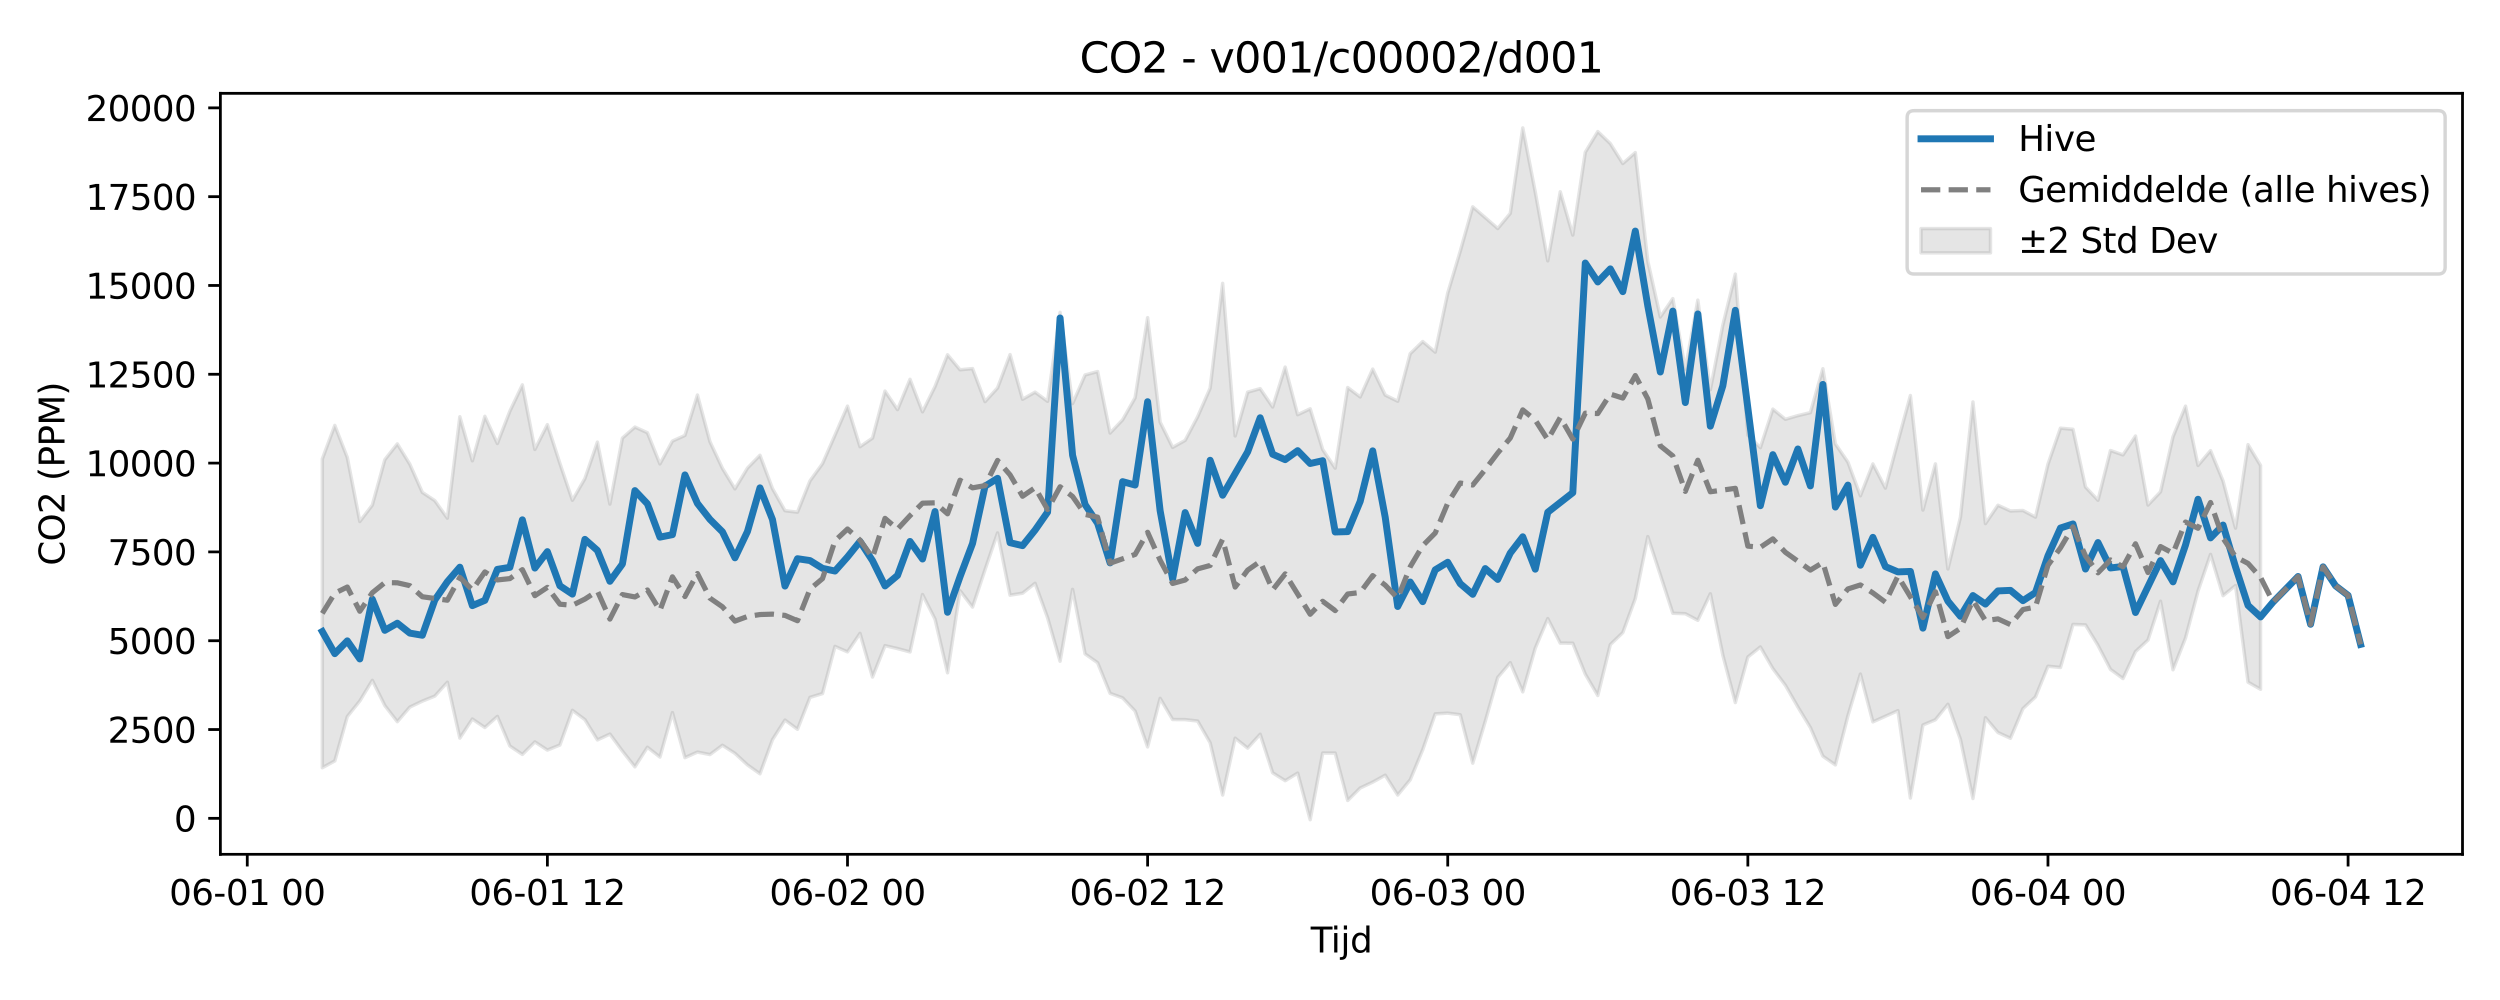 <?xml version="1.0" encoding="utf-8" standalone="no"?>
<!DOCTYPE svg PUBLIC "-//W3C//DTD SVG 1.1//EN"
  "http://www.w3.org/Graphics/SVG/1.1/DTD/svg11.dtd">
<svg xmlns:xlink="http://www.w3.org/1999/xlink" width="720pt" height="288pt" viewBox="0 0 720 288" xmlns="http://www.w3.org/2000/svg" version="1.1">
 <defs>
  <style type="text/css">*{stroke-linejoin: round; stroke-linecap: butt}</style>
 </defs>
 <g id="figure_1">
  <g id="patch_1">
   <path d="M 0 288 
L 720 288 
L 720 0 
L 0 0 
z
" style="fill: #ffffff"/>
  </g>
  <g id="axes_1">
   <g id="patch_2">
    <path d="M 63.47 246.04 
L 709.2 246.04 
L 709.2 26.88 
L 63.47 26.88 
z
" style="fill: #ffffff"/>
   </g>
   <g id="FillBetweenPolyCollection_1">
    <defs>
     <path id="m95467c2398" d="M 92.821 -155.799 
L 92.821 -66.893 
L 96.423 -68.855 
L 100.024 -81.628 
L 103.626 -86.12 
L 107.227 -92.057 
L 110.828 -84.802 
L 114.43 -80.15 
L 118.031 -84.357 
L 121.633 -86.071 
L 125.234 -87.523 
L 128.835 -91.508 
L 132.437 -75.429 
L 136.038 -80.928 
L 139.639 -78.471 
L 143.241 -81.678 
L 146.842 -73.142 
L 150.444 -70.719 
L 154.045 -74.332 
L 157.646 -71.975 
L 161.248 -73.435 
L 164.849 -83.427 
L 168.451 -80.747 
L 172.052 -74.902 
L 175.653 -76.586 
L 179.255 -71.693 
L 182.856 -67.148 
L 186.458 -72.791 
L 190.059 -69.965 
L 193.66 -82.774 
L 197.262 -69.795 
L 200.863 -71.397 
L 204.465 -70.68 
L 208.066 -73.363 
L 211.667 -71.029 
L 215.269 -67.706 
L 218.87 -65.147 
L 222.472 -74.966 
L 226.073 -80.617 
L 229.674 -77.968 
L 233.276 -87.15 
L 236.877 -88.252 
L 240.479 -101.834 
L 244.08 -100.257 
L 247.681 -105.578 
L 251.283 -93.008 
L 254.884 -102.047 
L 258.486 -101.211 
L 262.087 -100.236 
L 265.688 -116.774 
L 269.29 -109.688 
L 272.891 -94.23 
L 276.492 -117.886 
L 280.094 -113.158 
L 283.695 -123.954 
L 287.297 -134.523 
L 290.898 -116.588 
L 294.499 -117.158 
L 298.101 -120.013 
L 301.702 -110.102 
L 305.304 -97.567 
L 308.905 -118.265 
L 312.506 -99.675 
L 316.108 -97.133 
L 319.709 -88.314 
L 323.311 -87.012 
L 326.912 -83.213 
L 330.513 -72.883 
L 334.115 -86.874 
L 337.716 -80.772 
L 341.318 -80.747 
L 344.919 -80.342 
L 348.52 -74.076 
L 352.122 -59.028 
L 355.723 -75.405 
L 359.325 -72.541 
L 362.926 -76.539 
L 366.527 -65.428 
L 370.129 -63.16 
L 373.73 -65.345 
L 377.332 -51.922 
L 380.933 -71.128 
L 384.534 -71.117 
L 388.136 -57.455 
L 391.737 -61.055 
L 395.338 -62.745 
L 398.94 -64.737 
L 402.541 -59.037 
L 406.143 -63.426 
L 409.744 -72.067 
L 413.345 -82.403 
L 416.947 -82.618 
L 420.548 -82.153 
L 424.15 -68.209 
L 427.751 -80.244 
L 431.352 -92.896 
L 434.954 -97.152 
L 438.555 -88.748 
L 442.157 -101.334 
L 445.758 -109.847 
L 449.359 -102.78 
L 452.961 -102.758 
L 456.562 -93.853 
L 460.164 -87.694 
L 463.765 -102.353 
L 467.366 -105.808 
L 470.968 -115.62 
L 474.569 -133.458 
L 478.171 -122.473 
L 481.772 -111.38 
L 485.373 -111.251 
L 488.975 -109.346 
L 492.576 -116.989 
L 496.178 -99.314 
L 499.779 -85.659 
L 503.38 -98.775 
L 506.982 -101.677 
L 510.583 -95.427 
L 514.184 -90.651 
L 517.786 -84.391 
L 521.387 -78.47 
L 524.989 -70.212 
L 528.59 -67.707 
L 532.191 -81.826 
L 535.793 -93.867 
L 539.394 -80.093 
L 542.996 -81.715 
L 546.597 -83.335 
L 550.198 -58.168 
L 553.8 -79.198 
L 557.401 -80.708 
L 561.003 -85.168 
L 564.604 -75.058 
L 568.205 -58.022 
L 571.807 -81.299 
L 575.408 -77.036 
L 579.01 -75.376 
L 582.611 -83.924 
L 586.212 -87.275 
L 589.814 -96.122 
L 593.415 -95.77 
L 597.017 -108.165 
L 600.618 -108.031 
L 604.219 -102.14 
L 607.821 -95.224 
L 611.422 -92.574 
L 615.024 -100.34 
L 618.625 -103.677 
L 622.226 -114.842 
L 625.828 -95.103 
L 629.429 -104.263 
L 633.031 -117.78 
L 636.632 -128.333 
L 640.233 -116.449 
L 643.835 -119.374 
L 647.436 -91.532 
L 651.037 -89.485 
L 651.037 -153.953 
L 651.037 -153.953 
L 647.436 -159.94 
L 643.835 -135.902 
L 640.233 -149.49 
L 636.632 -158.218 
L 633.031 -153.951 
L 629.429 -171.03 
L 625.828 -162.222 
L 622.226 -146.349 
L 618.625 -142.56 
L 615.024 -162.431 
L 611.422 -156.989 
L 607.821 -158.252 
L 604.219 -143.925 
L 600.618 -147.751 
L 597.017 -164.363 
L 593.415 -164.685 
L 589.814 -154.299 
L 586.212 -139.07 
L 582.611 -140.981 
L 579.01 -140.847 
L 575.408 -142.489 
L 571.807 -137.21 
L 568.205 -172.231 
L 564.604 -139.038 
L 561.003 -124.137 
L 557.401 -154.407 
L 553.8 -141.091 
L 550.198 -174.089 
L 546.597 -160.823 
L 542.996 -147.425 
L 539.394 -154.394 
L 535.793 -145.205 
L 532.191 -154.927 
L 528.59 -160.161 
L 524.989 -181.798 
L 521.387 -169.161 
L 517.786 -168.302 
L 514.184 -167.244 
L 510.583 -170.182 
L 506.982 -159.071 
L 503.38 -162.669 
L 499.779 -209.066 
L 496.178 -194.357 
L 492.576 -175.751 
L 488.975 -201.558 
L 485.373 -181.722 
L 481.772 -201.997 
L 478.171 -196.712 
L 474.569 -212.756 
L 470.968 -244.054 
L 467.366 -240.908 
L 463.765 -246.646 
L 460.164 -250.106 
L 456.562 -244.151 
L 452.961 -220.302 
L 449.359 -232.76 
L 445.758 -212.872 
L 442.157 -232.686 
L 438.555 -251.158 
L 434.954 -226.536 
L 431.352 -222.183 
L 427.751 -225.323 
L 424.15 -228.429 
L 420.548 -215.618 
L 416.947 -203.591 
L 413.345 -186.586 
L 409.744 -189.642 
L 406.143 -186.147 
L 402.541 -172.445 
L 398.94 -174.217 
L 395.338 -181.702 
L 391.737 -173.677 
L 388.136 -176.391 
L 384.534 -153.179 
L 380.933 -158.526 
L 377.332 -170.269 
L 373.73 -168.569 
L 370.129 -182.279 
L 366.527 -170.776 
L 362.926 -176.071 
L 359.325 -175.058 
L 355.723 -162.447 
L 352.122 -206.391 
L 348.52 -176.218 
L 344.919 -167.98 
L 341.318 -161.168 
L 337.716 -159.151 
L 334.115 -166.44 
L 330.513 -196.514 
L 326.912 -173.44 
L 323.311 -167.089 
L 319.709 -163.283 
L 316.108 -180.995 
L 312.506 -180.016 
L 308.905 -171.759 
L 305.304 -198.045 
L 301.702 -172.416 
L 298.101 -175.065 
L 294.499 -173.004 
L 290.898 -185.886 
L 287.297 -176.278 
L 283.695 -172.33 
L 280.094 -181.848 
L 276.492 -181.511 
L 272.891 -185.818 
L 269.29 -176.689 
L 265.688 -169.393 
L 262.087 -178.76 
L 258.486 -170.03 
L 254.884 -175.371 
L 251.283 -161.833 
L 247.681 -159.341 
L 244.08 -171.034 
L 240.479 -162.691 
L 236.877 -154.461 
L 233.276 -149.505 
L 229.674 -140.492 
L 226.073 -140.922 
L 222.472 -147.29 
L 218.87 -156.882 
L 215.269 -153.195 
L 211.667 -147.209 
L 208.066 -153.119 
L 204.465 -160.793 
L 200.863 -174.234 
L 197.262 -162.597 
L 193.66 -160.969 
L 190.059 -154.393 
L 186.458 -163.375 
L 182.856 -165.004 
L 179.255 -161.834 
L 175.653 -142.823 
L 172.052 -160.672 
L 168.451 -150.177 
L 164.849 -143.923 
L 161.248 -154.548 
L 157.646 -165.699 
L 154.045 -158.565 
L 150.444 -177.156 
L 146.842 -169.575 
L 143.241 -160.276 
L 139.639 -168.1 
L 136.038 -155.288 
L 132.437 -167.976 
L 128.835 -138.769 
L 125.234 -143.811 
L 121.633 -146.198 
L 118.031 -154.31 
L 114.43 -160.162 
L 110.828 -155.606 
L 107.227 -142.534 
L 103.626 -137.807 
L 100.024 -156.24 
L 96.423 -165.483 
L 92.821 -155.799 
z
" style="stroke: #808080; stroke-opacity: 0.2"/>
    </defs>
    <g clip-path="url(#p75eecc51a1)">
     <use xlink:href="#m95467c2398" x="0" y="288" style="fill: #808080; fill-opacity: 0.2; stroke: #808080; stroke-opacity: 0.2"/>
    </g>
   </g>
   <g id="matplotlib.axis_1">
    <g id="xtick_1">
     <g id="line2d_1">
      <defs>
       <path id="m78b0e7da78" d="M 0 0 
L 0 3.5 
" style="stroke: #000000; stroke-width: 0.8"/>
      </defs>
      <g>
       <use xlink:href="#m78b0e7da78" x="71.213" y="246.04" style="stroke: #000000; stroke-width: 0.8"/>
      </g>
     </g>
     <g id="text_1">
      <!-- 06-01 00 -->
      <g transform="translate(48.733 260.638) scale(0.1 -0.1)">
       <defs>
        <path id="DejaVuSans-30" d="M 2034 4250 
Q 1547 4250 1301 3770 
Q 1056 3291 1056 2328 
Q 1056 1369 1301 889 
Q 1547 409 2034 409 
Q 2525 409 2770 889 
Q 3016 1369 3016 2328 
Q 3016 3291 2770 3770 
Q 2525 4250 2034 4250 
z
M 2034 4750 
Q 2819 4750 3233 4129 
Q 3647 3509 3647 2328 
Q 3647 1150 3233 529 
Q 2819 -91 2034 -91 
Q 1250 -91 836 529 
Q 422 1150 422 2328 
Q 422 3509 836 4129 
Q 1250 4750 2034 4750 
z
" transform="scale(0.016)"/>
        <path id="DejaVuSans-36" d="M 2113 2584 
Q 1688 2584 1439 2293 
Q 1191 2003 1191 1497 
Q 1191 994 1439 701 
Q 1688 409 2113 409 
Q 2538 409 2786 701 
Q 3034 994 3034 1497 
Q 3034 2003 2786 2293 
Q 2538 2584 2113 2584 
z
M 3366 4563 
L 3366 3988 
Q 3128 4100 2886 4159 
Q 2644 4219 2406 4219 
Q 1781 4219 1451 3797 
Q 1122 3375 1075 2522 
Q 1259 2794 1537 2939 
Q 1816 3084 2150 3084 
Q 2853 3084 3261 2657 
Q 3669 2231 3669 1497 
Q 3669 778 3244 343 
Q 2819 -91 2113 -91 
Q 1303 -91 875 529 
Q 447 1150 447 2328 
Q 447 3434 972 4092 
Q 1497 4750 2381 4750 
Q 2619 4750 2861 4703 
Q 3103 4656 3366 4563 
z
" transform="scale(0.016)"/>
        <path id="DejaVuSans-2d" d="M 313 2009 
L 1997 2009 
L 1997 1497 
L 313 1497 
L 313 2009 
z
" transform="scale(0.016)"/>
        <path id="DejaVuSans-31" d="M 794 531 
L 1825 531 
L 1825 4091 
L 703 3866 
L 703 4441 
L 1819 4666 
L 2450 4666 
L 2450 531 
L 3481 531 
L 3481 0 
L 794 0 
L 794 531 
z
" transform="scale(0.016)"/>
        <path id="DejaVuSans-20" transform="scale(0.016)"/>
       </defs>
       <use xlink:href="#DejaVuSans-30"/>
       <use xlink:href="#DejaVuSans-36" transform="translate(63.623 0)"/>
       <use xlink:href="#DejaVuSans-2d" transform="translate(127.246 0)"/>
       <use xlink:href="#DejaVuSans-30" transform="translate(163.33 0)"/>
       <use xlink:href="#DejaVuSans-31" transform="translate(226.953 0)"/>
       <use xlink:href="#DejaVuSans-20" transform="translate(290.576 0)"/>
       <use xlink:href="#DejaVuSans-30" transform="translate(322.363 0)"/>
       <use xlink:href="#DejaVuSans-30" transform="translate(385.986 0)"/>
      </g>
     </g>
    </g>
    <g id="xtick_2">
     <g id="line2d_2">
      <g>
       <use xlink:href="#m78b0e7da78" x="157.646" y="246.04" style="stroke: #000000; stroke-width: 0.8"/>
      </g>
     </g>
     <g id="text_2">
      <!-- 06-01 12 -->
      <g transform="translate(135.166 260.638) scale(0.1 -0.1)">
       <defs>
        <path id="DejaVuSans-32" d="M 1228 531 
L 3431 531 
L 3431 0 
L 469 0 
L 469 531 
Q 828 903 1448 1529 
Q 2069 2156 2228 2338 
Q 2531 2678 2651 2914 
Q 2772 3150 2772 3378 
Q 2772 3750 2511 3984 
Q 2250 4219 1831 4219 
Q 1534 4219 1204 4116 
Q 875 4013 500 3803 
L 500 4441 
Q 881 4594 1212 4672 
Q 1544 4750 1819 4750 
Q 2544 4750 2975 4387 
Q 3406 4025 3406 3419 
Q 3406 3131 3298 2873 
Q 3191 2616 2906 2266 
Q 2828 2175 2409 1742 
Q 1991 1309 1228 531 
z
" transform="scale(0.016)"/>
       </defs>
       <use xlink:href="#DejaVuSans-30"/>
       <use xlink:href="#DejaVuSans-36" transform="translate(63.623 0)"/>
       <use xlink:href="#DejaVuSans-2d" transform="translate(127.246 0)"/>
       <use xlink:href="#DejaVuSans-30" transform="translate(163.33 0)"/>
       <use xlink:href="#DejaVuSans-31" transform="translate(226.953 0)"/>
       <use xlink:href="#DejaVuSans-20" transform="translate(290.576 0)"/>
       <use xlink:href="#DejaVuSans-31" transform="translate(322.363 0)"/>
       <use xlink:href="#DejaVuSans-32" transform="translate(385.986 0)"/>
      </g>
     </g>
    </g>
    <g id="xtick_3">
     <g id="line2d_3">
      <g>
       <use xlink:href="#m78b0e7da78" x="244.08" y="246.04" style="stroke: #000000; stroke-width: 0.8"/>
      </g>
     </g>
     <g id="text_3">
      <!-- 06-02 00 -->
      <g transform="translate(221.599 260.638) scale(0.1 -0.1)">
       <use xlink:href="#DejaVuSans-30"/>
       <use xlink:href="#DejaVuSans-36" transform="translate(63.623 0)"/>
       <use xlink:href="#DejaVuSans-2d" transform="translate(127.246 0)"/>
       <use xlink:href="#DejaVuSans-30" transform="translate(163.33 0)"/>
       <use xlink:href="#DejaVuSans-32" transform="translate(226.953 0)"/>
       <use xlink:href="#DejaVuSans-20" transform="translate(290.576 0)"/>
       <use xlink:href="#DejaVuSans-30" transform="translate(322.363 0)"/>
       <use xlink:href="#DejaVuSans-30" transform="translate(385.986 0)"/>
      </g>
     </g>
    </g>
    <g id="xtick_4">
     <g id="line2d_4">
      <g>
       <use xlink:href="#m78b0e7da78" x="330.513" y="246.04" style="stroke: #000000; stroke-width: 0.8"/>
      </g>
     </g>
     <g id="text_4">
      <!-- 06-02 12 -->
      <g transform="translate(308.033 260.638) scale(0.1 -0.1)">
       <use xlink:href="#DejaVuSans-30"/>
       <use xlink:href="#DejaVuSans-36" transform="translate(63.623 0)"/>
       <use xlink:href="#DejaVuSans-2d" transform="translate(127.246 0)"/>
       <use xlink:href="#DejaVuSans-30" transform="translate(163.33 0)"/>
       <use xlink:href="#DejaVuSans-32" transform="translate(226.953 0)"/>
       <use xlink:href="#DejaVuSans-20" transform="translate(290.576 0)"/>
       <use xlink:href="#DejaVuSans-31" transform="translate(322.363 0)"/>
       <use xlink:href="#DejaVuSans-32" transform="translate(385.986 0)"/>
      </g>
     </g>
    </g>
    <g id="xtick_5">
     <g id="line2d_5">
      <g>
       <use xlink:href="#m78b0e7da78" x="416.947" y="246.04" style="stroke: #000000; stroke-width: 0.8"/>
      </g>
     </g>
     <g id="text_5">
      <!-- 06-03 00 -->
      <g transform="translate(394.466 260.638) scale(0.1 -0.1)">
       <defs>
        <path id="DejaVuSans-33" d="M 2597 2516 
Q 3050 2419 3304 2112 
Q 3559 1806 3559 1356 
Q 3559 666 3084 287 
Q 2609 -91 1734 -91 
Q 1441 -91 1130 -33 
Q 819 25 488 141 
L 488 750 
Q 750 597 1062 519 
Q 1375 441 1716 441 
Q 2309 441 2620 675 
Q 2931 909 2931 1356 
Q 2931 1769 2642 2001 
Q 2353 2234 1838 2234 
L 1294 2234 
L 1294 2753 
L 1863 2753 
Q 2328 2753 2575 2939 
Q 2822 3125 2822 3475 
Q 2822 3834 2567 4026 
Q 2313 4219 1838 4219 
Q 1578 4219 1281 4162 
Q 984 4106 628 3988 
L 628 4550 
Q 988 4650 1302 4700 
Q 1616 4750 1894 4750 
Q 2613 4750 3031 4423 
Q 3450 4097 3450 3541 
Q 3450 3153 3228 2886 
Q 3006 2619 2597 2516 
z
" transform="scale(0.016)"/>
       </defs>
       <use xlink:href="#DejaVuSans-30"/>
       <use xlink:href="#DejaVuSans-36" transform="translate(63.623 0)"/>
       <use xlink:href="#DejaVuSans-2d" transform="translate(127.246 0)"/>
       <use xlink:href="#DejaVuSans-30" transform="translate(163.33 0)"/>
       <use xlink:href="#DejaVuSans-33" transform="translate(226.953 0)"/>
       <use xlink:href="#DejaVuSans-20" transform="translate(290.576 0)"/>
       <use xlink:href="#DejaVuSans-30" transform="translate(322.363 0)"/>
       <use xlink:href="#DejaVuSans-30" transform="translate(385.986 0)"/>
      </g>
     </g>
    </g>
    <g id="xtick_6">
     <g id="line2d_6">
      <g>
       <use xlink:href="#m78b0e7da78" x="503.38" y="246.04" style="stroke: #000000; stroke-width: 0.8"/>
      </g>
     </g>
     <g id="text_6">
      <!-- 06-03 12 -->
      <g transform="translate(480.9 260.638) scale(0.1 -0.1)">
       <use xlink:href="#DejaVuSans-30"/>
       <use xlink:href="#DejaVuSans-36" transform="translate(63.623 0)"/>
       <use xlink:href="#DejaVuSans-2d" transform="translate(127.246 0)"/>
       <use xlink:href="#DejaVuSans-30" transform="translate(163.33 0)"/>
       <use xlink:href="#DejaVuSans-33" transform="translate(226.953 0)"/>
       <use xlink:href="#DejaVuSans-20" transform="translate(290.576 0)"/>
       <use xlink:href="#DejaVuSans-31" transform="translate(322.363 0)"/>
       <use xlink:href="#DejaVuSans-32" transform="translate(385.986 0)"/>
      </g>
     </g>
    </g>
    <g id="xtick_7">
     <g id="line2d_7">
      <g>
       <use xlink:href="#m78b0e7da78" x="589.814" y="246.04" style="stroke: #000000; stroke-width: 0.8"/>
      </g>
     </g>
     <g id="text_7">
      <!-- 06-04 00 -->
      <g transform="translate(567.333 260.638) scale(0.1 -0.1)">
       <defs>
        <path id="DejaVuSans-34" d="M 2419 4116 
L 825 1625 
L 2419 1625 
L 2419 4116 
z
M 2253 4666 
L 3047 4666 
L 3047 1625 
L 3713 1625 
L 3713 1100 
L 3047 1100 
L 3047 0 
L 2419 0 
L 2419 1100 
L 313 1100 
L 313 1709 
L 2253 4666 
z
" transform="scale(0.016)"/>
       </defs>
       <use xlink:href="#DejaVuSans-30"/>
       <use xlink:href="#DejaVuSans-36" transform="translate(63.623 0)"/>
       <use xlink:href="#DejaVuSans-2d" transform="translate(127.246 0)"/>
       <use xlink:href="#DejaVuSans-30" transform="translate(163.33 0)"/>
       <use xlink:href="#DejaVuSans-34" transform="translate(226.953 0)"/>
       <use xlink:href="#DejaVuSans-20" transform="translate(290.576 0)"/>
       <use xlink:href="#DejaVuSans-30" transform="translate(322.363 0)"/>
       <use xlink:href="#DejaVuSans-30" transform="translate(385.986 0)"/>
      </g>
     </g>
    </g>
    <g id="xtick_8">
     <g id="line2d_8">
      <g>
       <use xlink:href="#m78b0e7da78" x="676.247" y="246.04" style="stroke: #000000; stroke-width: 0.8"/>
      </g>
     </g>
     <g id="text_8">
      <!-- 06-04 12 -->
      <g transform="translate(653.767 260.638) scale(0.1 -0.1)">
       <use xlink:href="#DejaVuSans-30"/>
       <use xlink:href="#DejaVuSans-36" transform="translate(63.623 0)"/>
       <use xlink:href="#DejaVuSans-2d" transform="translate(127.246 0)"/>
       <use xlink:href="#DejaVuSans-30" transform="translate(163.33 0)"/>
       <use xlink:href="#DejaVuSans-34" transform="translate(226.953 0)"/>
       <use xlink:href="#DejaVuSans-20" transform="translate(290.576 0)"/>
       <use xlink:href="#DejaVuSans-31" transform="translate(322.363 0)"/>
       <use xlink:href="#DejaVuSans-32" transform="translate(385.986 0)"/>
      </g>
     </g>
    </g>
    <g id="text_9">
     <!-- Tijd -->
     <g transform="translate(377.485 274.317) scale(0.1 -0.1)">
      <defs>
       <path id="DejaVuSans-54" d="M -19 4666 
L 3928 4666 
L 3928 4134 
L 2272 4134 
L 2272 0 
L 1638 0 
L 1638 4134 
L -19 4134 
L -19 4666 
z
" transform="scale(0.016)"/>
       <path id="DejaVuSans-69" d="M 603 3500 
L 1178 3500 
L 1178 0 
L 603 0 
L 603 3500 
z
M 603 4863 
L 1178 4863 
L 1178 4134 
L 603 4134 
L 603 4863 
z
" transform="scale(0.016)"/>
       <path id="DejaVuSans-6a" d="M 603 3500 
L 1178 3500 
L 1178 -63 
Q 1178 -731 923 -1031 
Q 669 -1331 103 -1331 
L -116 -1331 
L -116 -844 
L 38 -844 
Q 366 -844 484 -692 
Q 603 -541 603 -63 
L 603 3500 
z
M 603 4863 
L 1178 4863 
L 1178 4134 
L 603 4134 
L 603 4863 
z
" transform="scale(0.016)"/>
       <path id="DejaVuSans-64" d="M 2906 2969 
L 2906 4863 
L 3481 4863 
L 3481 0 
L 2906 0 
L 2906 525 
Q 2725 213 2448 61 
Q 2172 -91 1784 -91 
Q 1150 -91 751 415 
Q 353 922 353 1747 
Q 353 2572 751 3078 
Q 1150 3584 1784 3584 
Q 2172 3584 2448 3432 
Q 2725 3281 2906 2969 
z
M 947 1747 
Q 947 1113 1208 752 
Q 1469 391 1925 391 
Q 2381 391 2643 752 
Q 2906 1113 2906 1747 
Q 2906 2381 2643 2742 
Q 2381 3103 1925 3103 
Q 1469 3103 1208 2742 
Q 947 2381 947 1747 
z
" transform="scale(0.016)"/>
      </defs>
      <use xlink:href="#DejaVuSans-54"/>
      <use xlink:href="#DejaVuSans-69" transform="translate(57.959 0)"/>
      <use xlink:href="#DejaVuSans-6a" transform="translate(85.742 0)"/>
      <use xlink:href="#DejaVuSans-64" transform="translate(113.525 0)"/>
     </g>
    </g>
   </g>
   <g id="matplotlib.axis_2">
    <g id="ytick_1">
     <g id="line2d_9">
      <defs>
       <path id="ma72f265467" d="M 0 0 
L -3.5 0 
" style="stroke: #000000; stroke-width: 0.8"/>
      </defs>
      <g>
       <use xlink:href="#ma72f265467" x="63.47" y="235.682" style="stroke: #000000; stroke-width: 0.8"/>
      </g>
     </g>
     <g id="text_10">
      <!-- 0 -->
      <g transform="translate(50.108 239.481) scale(0.1 -0.1)">
       <use xlink:href="#DejaVuSans-30"/>
      </g>
     </g>
    </g>
    <g id="ytick_2">
     <g id="line2d_10">
      <g>
       <use xlink:href="#ma72f265467" x="63.47" y="210.104" style="stroke: #000000; stroke-width: 0.8"/>
      </g>
     </g>
     <g id="text_11">
      <!-- 2500 -->
      <g transform="translate(31.02 213.903) scale(0.1 -0.1)">
       <defs>
        <path id="DejaVuSans-35" d="M 691 4666 
L 3169 4666 
L 3169 4134 
L 1269 4134 
L 1269 2991 
Q 1406 3038 1543 3061 
Q 1681 3084 1819 3084 
Q 2600 3084 3056 2656 
Q 3513 2228 3513 1497 
Q 3513 744 3044 326 
Q 2575 -91 1722 -91 
Q 1428 -91 1123 -41 
Q 819 9 494 109 
L 494 744 
Q 775 591 1075 516 
Q 1375 441 1709 441 
Q 2250 441 2565 725 
Q 2881 1009 2881 1497 
Q 2881 1984 2565 2268 
Q 2250 2553 1709 2553 
Q 1456 2553 1204 2497 
Q 953 2441 691 2322 
L 691 4666 
z
" transform="scale(0.016)"/>
       </defs>
       <use xlink:href="#DejaVuSans-32"/>
       <use xlink:href="#DejaVuSans-35" transform="translate(63.623 0)"/>
       <use xlink:href="#DejaVuSans-30" transform="translate(127.246 0)"/>
       <use xlink:href="#DejaVuSans-30" transform="translate(190.869 0)"/>
      </g>
     </g>
    </g>
    <g id="ytick_3">
     <g id="line2d_11">
      <g>
       <use xlink:href="#ma72f265467" x="63.47" y="184.527" style="stroke: #000000; stroke-width: 0.8"/>
      </g>
     </g>
     <g id="text_12">
      <!-- 5000 -->
      <g transform="translate(31.02 188.326) scale(0.1 -0.1)">
       <use xlink:href="#DejaVuSans-35"/>
       <use xlink:href="#DejaVuSans-30" transform="translate(63.623 0)"/>
       <use xlink:href="#DejaVuSans-30" transform="translate(127.246 0)"/>
       <use xlink:href="#DejaVuSans-30" transform="translate(190.869 0)"/>
      </g>
     </g>
    </g>
    <g id="ytick_4">
     <g id="line2d_12">
      <g>
       <use xlink:href="#ma72f265467" x="63.47" y="158.949" style="stroke: #000000; stroke-width: 0.8"/>
      </g>
     </g>
     <g id="text_13">
      <!-- 7500 -->
      <g transform="translate(31.02 162.749) scale(0.1 -0.1)">
       <defs>
        <path id="DejaVuSans-37" d="M 525 4666 
L 3525 4666 
L 3525 4397 
L 1831 0 
L 1172 0 
L 2766 4134 
L 525 4134 
L 525 4666 
z
" transform="scale(0.016)"/>
       </defs>
       <use xlink:href="#DejaVuSans-37"/>
       <use xlink:href="#DejaVuSans-35" transform="translate(63.623 0)"/>
       <use xlink:href="#DejaVuSans-30" transform="translate(127.246 0)"/>
       <use xlink:href="#DejaVuSans-30" transform="translate(190.869 0)"/>
      </g>
     </g>
    </g>
    <g id="ytick_5">
     <g id="line2d_13">
      <g>
       <use xlink:href="#ma72f265467" x="63.47" y="133.372" style="stroke: #000000; stroke-width: 0.8"/>
      </g>
     </g>
     <g id="text_14">
      <!-- 10000 -->
      <g transform="translate(24.657 137.171) scale(0.1 -0.1)">
       <use xlink:href="#DejaVuSans-31"/>
       <use xlink:href="#DejaVuSans-30" transform="translate(63.623 0)"/>
       <use xlink:href="#DejaVuSans-30" transform="translate(127.246 0)"/>
       <use xlink:href="#DejaVuSans-30" transform="translate(190.869 0)"/>
       <use xlink:href="#DejaVuSans-30" transform="translate(254.492 0)"/>
      </g>
     </g>
    </g>
    <g id="ytick_6">
     <g id="line2d_14">
      <g>
       <use xlink:href="#ma72f265467" x="63.47" y="107.795" style="stroke: #000000; stroke-width: 0.8"/>
      </g>
     </g>
     <g id="text_15">
      <!-- 12500 -->
      <g transform="translate(24.657 111.594) scale(0.1 -0.1)">
       <use xlink:href="#DejaVuSans-31"/>
       <use xlink:href="#DejaVuSans-32" transform="translate(63.623 0)"/>
       <use xlink:href="#DejaVuSans-35" transform="translate(127.246 0)"/>
       <use xlink:href="#DejaVuSans-30" transform="translate(190.869 0)"/>
       <use xlink:href="#DejaVuSans-30" transform="translate(254.492 0)"/>
      </g>
     </g>
    </g>
    <g id="ytick_7">
     <g id="line2d_15">
      <g>
       <use xlink:href="#ma72f265467" x="63.47" y="82.217" style="stroke: #000000; stroke-width: 0.8"/>
      </g>
     </g>
     <g id="text_16">
      <!-- 15000 -->
      <g transform="translate(24.657 86.016) scale(0.1 -0.1)">
       <use xlink:href="#DejaVuSans-31"/>
       <use xlink:href="#DejaVuSans-35" transform="translate(63.623 0)"/>
       <use xlink:href="#DejaVuSans-30" transform="translate(127.246 0)"/>
       <use xlink:href="#DejaVuSans-30" transform="translate(190.869 0)"/>
       <use xlink:href="#DejaVuSans-30" transform="translate(254.492 0)"/>
      </g>
     </g>
    </g>
    <g id="ytick_8">
     <g id="line2d_16">
      <g>
       <use xlink:href="#ma72f265467" x="63.47" y="56.64" style="stroke: #000000; stroke-width: 0.8"/>
      </g>
     </g>
     <g id="text_17">
      <!-- 17500 -->
      <g transform="translate(24.657 60.439) scale(0.1 -0.1)">
       <use xlink:href="#DejaVuSans-31"/>
       <use xlink:href="#DejaVuSans-37" transform="translate(63.623 0)"/>
       <use xlink:href="#DejaVuSans-35" transform="translate(127.246 0)"/>
       <use xlink:href="#DejaVuSans-30" transform="translate(190.869 0)"/>
       <use xlink:href="#DejaVuSans-30" transform="translate(254.492 0)"/>
      </g>
     </g>
    </g>
    <g id="ytick_9">
     <g id="line2d_17">
      <g>
       <use xlink:href="#ma72f265467" x="63.47" y="31.062" style="stroke: #000000; stroke-width: 0.8"/>
      </g>
     </g>
     <g id="text_18">
      <!-- 20000 -->
      <g transform="translate(24.657 34.862) scale(0.1 -0.1)">
       <use xlink:href="#DejaVuSans-32"/>
       <use xlink:href="#DejaVuSans-30" transform="translate(63.623 0)"/>
       <use xlink:href="#DejaVuSans-30" transform="translate(127.246 0)"/>
       <use xlink:href="#DejaVuSans-30" transform="translate(190.869 0)"/>
       <use xlink:href="#DejaVuSans-30" transform="translate(254.492 0)"/>
      </g>
     </g>
    </g>
    <g id="text_19">
     <!-- CO2 (PPM) -->
     <g transform="translate(18.578 162.903) rotate(-90) scale(0.1 -0.1)">
      <defs>
       <path id="DejaVuSans-43" d="M 4122 4306 
L 4122 3641 
Q 3803 3938 3442 4084 
Q 3081 4231 2675 4231 
Q 1875 4231 1450 3742 
Q 1025 3253 1025 2328 
Q 1025 1406 1450 917 
Q 1875 428 2675 428 
Q 3081 428 3442 575 
Q 3803 722 4122 1019 
L 4122 359 
Q 3791 134 3420 21 
Q 3050 -91 2638 -91 
Q 1578 -91 968 557 
Q 359 1206 359 2328 
Q 359 3453 968 4101 
Q 1578 4750 2638 4750 
Q 3056 4750 3426 4639 
Q 3797 4528 4122 4306 
z
" transform="scale(0.016)"/>
       <path id="DejaVuSans-4f" d="M 2522 4238 
Q 1834 4238 1429 3725 
Q 1025 3213 1025 2328 
Q 1025 1447 1429 934 
Q 1834 422 2522 422 
Q 3209 422 3611 934 
Q 4013 1447 4013 2328 
Q 4013 3213 3611 3725 
Q 3209 4238 2522 4238 
z
M 2522 4750 
Q 3503 4750 4090 4092 
Q 4678 3434 4678 2328 
Q 4678 1225 4090 567 
Q 3503 -91 2522 -91 
Q 1538 -91 948 565 
Q 359 1222 359 2328 
Q 359 3434 948 4092 
Q 1538 4750 2522 4750 
z
" transform="scale(0.016)"/>
       <path id="DejaVuSans-28" d="M 1984 4856 
Q 1566 4138 1362 3434 
Q 1159 2731 1159 2009 
Q 1159 1288 1364 580 
Q 1569 -128 1984 -844 
L 1484 -844 
Q 1016 -109 783 600 
Q 550 1309 550 2009 
Q 550 2706 781 3412 
Q 1013 4119 1484 4856 
L 1984 4856 
z
" transform="scale(0.016)"/>
       <path id="DejaVuSans-50" d="M 1259 4147 
L 1259 2394 
L 2053 2394 
Q 2494 2394 2734 2622 
Q 2975 2850 2975 3272 
Q 2975 3691 2734 3919 
Q 2494 4147 2053 4147 
L 1259 4147 
z
M 628 4666 
L 2053 4666 
Q 2838 4666 3239 4311 
Q 3641 3956 3641 3272 
Q 3641 2581 3239 2228 
Q 2838 1875 2053 1875 
L 1259 1875 
L 1259 0 
L 628 0 
L 628 4666 
z
" transform="scale(0.016)"/>
       <path id="DejaVuSans-4d" d="M 628 4666 
L 1569 4666 
L 2759 1491 
L 3956 4666 
L 4897 4666 
L 4897 0 
L 4281 0 
L 4281 4097 
L 3078 897 
L 2444 897 
L 1241 4097 
L 1241 0 
L 628 0 
L 628 4666 
z
" transform="scale(0.016)"/>
       <path id="DejaVuSans-29" d="M 513 4856 
L 1013 4856 
Q 1481 4119 1714 3412 
Q 1947 2706 1947 2009 
Q 1947 1309 1714 600 
Q 1481 -109 1013 -844 
L 513 -844 
Q 928 -128 1133 580 
Q 1338 1288 1338 2009 
Q 1338 2731 1133 3434 
Q 928 4138 513 4856 
z
" transform="scale(0.016)"/>
      </defs>
      <use xlink:href="#DejaVuSans-43"/>
      <use xlink:href="#DejaVuSans-4f" transform="translate(69.824 0)"/>
      <use xlink:href="#DejaVuSans-32" transform="translate(148.535 0)"/>
      <use xlink:href="#DejaVuSans-20" transform="translate(212.158 0)"/>
      <use xlink:href="#DejaVuSans-28" transform="translate(243.945 0)"/>
      <use xlink:href="#DejaVuSans-50" transform="translate(282.959 0)"/>
      <use xlink:href="#DejaVuSans-50" transform="translate(343.262 0)"/>
      <use xlink:href="#DejaVuSans-4d" transform="translate(403.564 0)"/>
      <use xlink:href="#DejaVuSans-29" transform="translate(489.844 0)"/>
     </g>
    </g>
   </g>
   <g id="line2d_18">
    <path d="M 92.821 181.887 
L 96.423 188.251 
L 100.024 184.571 
L 103.626 189.775 
L 107.227 172.58 
L 110.828 181.536 
L 114.43 179.483 
L 118.031 182.337 
L 121.633 182.955 
L 125.234 172.785 
L 128.835 167.543 
L 132.437 163.354 
L 136.038 174.422 
L 139.639 172.899 
L 143.241 163.973 
L 146.842 163.393 
L 150.444 149.711 
L 154.045 163.604 
L 157.646 158.871 
L 161.248 168.71 
L 164.849 171.104 
L 168.451 155.338 
L 172.052 158.525 
L 175.653 167.414 
L 179.255 162.433 
L 182.856 141.298 
L 186.458 145.097 
L 190.059 154.697 
L 193.66 153.981 
L 197.262 136.774 
L 200.863 144.988 
L 204.465 149.585 
L 208.066 153.172 
L 211.667 160.648 
L 215.269 153.073 
L 218.87 140.503 
L 222.472 149.619 
L 226.073 168.788 
L 229.674 160.907 
L 233.276 161.442 
L 236.877 163.683 
L 240.479 164.46 
L 244.08 160.399 
L 247.681 155.928 
L 251.283 161.463 
L 254.884 168.751 
L 258.486 165.726 
L 262.087 155.941 
L 265.688 160.99 
L 269.29 147.324 
L 272.891 176.334 
L 276.492 166.077 
L 280.094 156.518 
L 283.695 140.012 
L 287.297 137.761 
L 290.898 156.3 
L 294.499 157.144 
L 298.101 152.664 
L 301.702 147.496 
L 305.304 91.584 
L 308.905 131.108 
L 312.506 145.315 
L 316.108 150.708 
L 319.709 162.107 
L 323.311 138.716 
L 326.912 139.691 
L 330.513 115.693 
L 334.115 147.076 
L 337.716 166.766 
L 341.318 147.624 
L 344.919 156.494 
L 348.52 132.564 
L 352.122 142.628 
L 359.325 130.139 
L 362.926 120.317 
L 366.527 130.824 
L 370.129 132.38 
L 373.73 129.791 
L 377.332 133.488 
L 380.933 132.681 
L 384.534 153.21 
L 388.136 153.104 
L 391.737 144.391 
L 395.338 129.849 
L 398.94 148.964 
L 402.541 174.671 
L 406.143 167.625 
L 409.744 173.276 
L 413.345 164.113 
L 416.947 161.927 
L 420.548 168.089 
L 424.15 171.162 
L 427.751 163.748 
L 431.352 166.873 
L 434.954 159.294 
L 438.555 154.598 
L 442.157 163.922 
L 445.758 147.528 
L 452.961 141.898 
L 456.562 75.755 
L 460.164 81.201 
L 463.765 77.439 
L 467.366 83.992 
L 470.968 66.554 
L 474.569 88.131 
L 478.171 107.136 
L 481.772 89.597 
L 485.373 115.932 
L 488.975 90.422 
L 492.576 122.735 
L 496.178 111.109 
L 499.779 89.369 
L 506.982 145.642 
L 510.583 130.944 
L 514.184 138.886 
L 517.786 129.31 
L 521.387 139.94 
L 524.989 110.714 
L 528.59 146.028 
L 532.191 139.712 
L 535.793 162.786 
L 539.394 154.76 
L 542.996 163.178 
L 546.597 164.706 
L 550.198 164.573 
L 553.8 180.905 
L 557.401 165.282 
L 561.003 173.126 
L 564.604 177.505 
L 568.205 171.52 
L 571.807 173.979 
L 575.408 170.186 
L 579.01 170.026 
L 582.611 172.993 
L 586.212 170.657 
L 589.814 160.085 
L 593.415 152.074 
L 597.017 150.898 
L 600.618 163.881 
L 604.219 156.255 
L 607.821 163.577 
L 611.422 163.137 
L 615.024 176.398 
L 622.226 161.451 
L 625.828 167.571 
L 629.429 156.971 
L 633.031 143.791 
L 636.632 154.908 
L 640.233 151.218 
L 643.835 163.284 
L 647.436 174.357 
L 651.037 177.677 
L 654.639 173.401 
L 661.842 166.036 
L 665.443 179.79 
L 669.044 163.257 
L 672.646 168.715 
L 676.247 171.475 
L 679.849 185.581 
L 679.849 185.581 
" clip-path="url(#p75eecc51a1)" style="fill: none; stroke: #1f77b4; stroke-width: 2; stroke-linecap: square"/>
   </g>
   <g id="line2d_19">
    <path d="M 92.821 176.654 
L 96.423 170.831 
L 100.024 169.066 
L 103.626 176.037 
L 107.227 170.705 
L 110.828 167.796 
L 114.43 167.844 
L 118.031 168.667 
L 121.633 171.865 
L 128.835 172.862 
L 132.437 166.297 
L 136.038 169.892 
L 139.639 164.715 
L 143.241 167.023 
L 146.842 166.641 
L 150.444 164.062 
L 154.045 171.552 
L 157.646 169.163 
L 161.248 174.009 
L 164.849 174.325 
L 168.451 172.538 
L 172.052 170.213 
L 175.653 178.296 
L 179.255 171.236 
L 182.856 171.924 
L 186.458 169.917 
L 190.059 175.821 
L 193.66 166.129 
L 197.262 171.804 
L 200.863 165.184 
L 204.465 172.263 
L 208.066 174.759 
L 211.667 178.881 
L 215.269 177.549 
L 218.87 176.986 
L 222.472 176.872 
L 226.073 177.231 
L 229.674 178.77 
L 233.276 169.672 
L 236.877 166.644 
L 240.479 155.737 
L 244.08 152.355 
L 247.681 155.541 
L 251.283 160.58 
L 254.884 149.291 
L 258.486 152.379 
L 262.087 148.502 
L 265.688 144.916 
L 269.29 144.811 
L 272.891 147.976 
L 276.492 138.301 
L 280.094 140.497 
L 283.695 139.858 
L 287.297 132.6 
L 290.898 136.763 
L 294.499 142.919 
L 298.101 140.461 
L 301.702 146.741 
L 305.304 140.194 
L 308.905 142.988 
L 312.506 148.155 
L 316.108 148.936 
L 319.709 162.202 
L 326.912 159.673 
L 330.513 153.301 
L 334.115 161.343 
L 337.716 168.038 
L 341.318 167.043 
L 344.919 163.839 
L 348.52 162.853 
L 352.122 155.29 
L 355.723 169.074 
L 359.325 164.201 
L 362.926 161.695 
L 366.527 169.898 
L 370.129 165.281 
L 377.332 176.905 
L 380.933 173.173 
L 384.534 175.852 
L 388.136 171.077 
L 391.737 170.634 
L 395.338 165.777 
L 398.94 168.523 
L 402.541 172.259 
L 406.143 163.213 
L 409.744 157.145 
L 413.345 153.506 
L 416.947 144.895 
L 420.548 139.115 
L 424.15 139.681 
L 427.751 135.216 
L 431.352 130.461 
L 434.954 126.156 
L 438.555 118.047 
L 442.157 120.99 
L 445.758 126.64 
L 449.359 120.23 
L 452.961 126.47 
L 456.562 118.998 
L 460.164 119.1 
L 463.765 113.501 
L 467.366 114.642 
L 470.968 108.163 
L 474.569 114.893 
L 478.171 128.408 
L 481.772 131.312 
L 485.373 141.513 
L 488.975 132.548 
L 492.576 141.63 
L 499.779 140.637 
L 503.38 157.278 
L 506.982 157.626 
L 510.583 155.196 
L 514.184 159.053 
L 521.387 164.184 
L 524.989 161.995 
L 528.59 174.066 
L 532.191 169.623 
L 535.793 168.464 
L 539.394 170.757 
L 542.996 173.43 
L 546.597 165.921 
L 553.8 177.855 
L 557.401 170.442 
L 561.003 183.347 
L 564.604 180.952 
L 568.205 172.873 
L 571.807 178.746 
L 575.408 178.238 
L 579.01 179.889 
L 582.611 175.547 
L 586.212 174.828 
L 589.814 162.789 
L 593.415 157.773 
L 597.017 151.736 
L 600.618 160.109 
L 604.219 164.967 
L 607.821 161.262 
L 611.422 163.219 
L 615.024 156.614 
L 618.625 164.882 
L 622.226 157.405 
L 625.828 159.337 
L 629.429 150.353 
L 633.031 152.135 
L 636.632 144.725 
L 640.233 155.031 
L 643.835 160.362 
L 647.436 162.264 
L 651.037 166.281 
L 654.639 173.401 
L 661.842 166.036 
L 665.443 179.79 
L 669.044 163.257 
L 672.646 168.715 
L 676.247 171.475 
L 679.849 185.581 
L 679.849 185.581 
" clip-path="url(#p75eecc51a1)" style="fill: none; stroke-dasharray: 5.55,2.4; stroke-dashoffset: 0; stroke: #808080; stroke-width: 1.5"/>
   </g>
   <g id="patch_3">
    <path d="M 63.47 246.04 
L 63.47 26.88 
" style="fill: none; stroke: #000000; stroke-width: 0.8; stroke-linejoin: miter; stroke-linecap: square"/>
   </g>
   <g id="patch_4">
    <path d="M 709.2 246.04 
L 709.2 26.88 
" style="fill: none; stroke: #000000; stroke-width: 0.8; stroke-linejoin: miter; stroke-linecap: square"/>
   </g>
   <g id="patch_5">
    <path d="M 63.47 246.04 
L 709.2 246.04 
" style="fill: none; stroke: #000000; stroke-width: 0.8; stroke-linejoin: miter; stroke-linecap: square"/>
   </g>
   <g id="patch_6">
    <path d="M 63.47 26.88 
L 709.2 26.88 
" style="fill: none; stroke: #000000; stroke-width: 0.8; stroke-linejoin: miter; stroke-linecap: square"/>
   </g>
   <g id="text_20">
    <!-- CO2 - v001/c00002/d001 -->
    <g transform="translate(310.932 20.88) scale(0.12 -0.12)">
     <defs>
      <path id="DejaVuSans-76" d="M 191 3500 
L 800 3500 
L 1894 563 
L 2988 3500 
L 3597 3500 
L 2284 0 
L 1503 0 
L 191 3500 
z
" transform="scale(0.016)"/>
      <path id="DejaVuSans-2f" d="M 1625 4666 
L 2156 4666 
L 531 -594 
L 0 -594 
L 1625 4666 
z
" transform="scale(0.016)"/>
      <path id="DejaVuSans-63" d="M 3122 3366 
L 3122 2828 
Q 2878 2963 2633 3030 
Q 2388 3097 2138 3097 
Q 1578 3097 1268 2742 
Q 959 2388 959 1747 
Q 959 1106 1268 751 
Q 1578 397 2138 397 
Q 2388 397 2633 464 
Q 2878 531 3122 666 
L 3122 134 
Q 2881 22 2623 -34 
Q 2366 -91 2075 -91 
Q 1284 -91 818 406 
Q 353 903 353 1747 
Q 353 2603 823 3093 
Q 1294 3584 2113 3584 
Q 2378 3584 2631 3529 
Q 2884 3475 3122 3366 
z
" transform="scale(0.016)"/>
     </defs>
     <use xlink:href="#DejaVuSans-43"/>
     <use xlink:href="#DejaVuSans-4f" transform="translate(69.824 0)"/>
     <use xlink:href="#DejaVuSans-32" transform="translate(148.535 0)"/>
     <use xlink:href="#DejaVuSans-20" transform="translate(212.158 0)"/>
     <use xlink:href="#DejaVuSans-2d" transform="translate(243.945 0)"/>
     <use xlink:href="#DejaVuSans-20" transform="translate(280.029 0)"/>
     <use xlink:href="#DejaVuSans-76" transform="translate(311.816 0)"/>
     <use xlink:href="#DejaVuSans-30" transform="translate(370.996 0)"/>
     <use xlink:href="#DejaVuSans-30" transform="translate(434.619 0)"/>
     <use xlink:href="#DejaVuSans-31" transform="translate(498.242 0)"/>
     <use xlink:href="#DejaVuSans-2f" transform="translate(561.865 0)"/>
     <use xlink:href="#DejaVuSans-63" transform="translate(595.557 0)"/>
     <use xlink:href="#DejaVuSans-30" transform="translate(650.537 0)"/>
     <use xlink:href="#DejaVuSans-30" transform="translate(714.16 0)"/>
     <use xlink:href="#DejaVuSans-30" transform="translate(777.783 0)"/>
     <use xlink:href="#DejaVuSans-30" transform="translate(841.406 0)"/>
     <use xlink:href="#DejaVuSans-32" transform="translate(905.029 0)"/>
     <use xlink:href="#DejaVuSans-2f" transform="translate(968.652 0)"/>
     <use xlink:href="#DejaVuSans-64" transform="translate(1002.344 0)"/>
     <use xlink:href="#DejaVuSans-30" transform="translate(1065.82 0)"/>
     <use xlink:href="#DejaVuSans-30" transform="translate(1129.443 0)"/>
     <use xlink:href="#DejaVuSans-31" transform="translate(1193.066 0)"/>
    </g>
   </g>
   <g id="legend_1">
    <g id="patch_7">
     <path d="M 551.256 78.914 
L 702.2 78.914 
Q 704.2 78.914 704.2 76.914 
L 704.2 33.88 
Q 704.2 31.88 702.2 31.88 
L 551.256 31.88 
Q 549.256 31.88 549.256 33.88 
L 549.256 76.914 
Q 549.256 78.914 551.256 78.914 
z
" style="fill: #ffffff; opacity: 0.8; stroke: #cccccc; stroke-linejoin: miter"/>
    </g>
    <g id="line2d_20">
     <path d="M 553.256 39.978 
L 563.256 39.978 
L 573.256 39.978 
" style="fill: none; stroke: #1f77b4; stroke-width: 2; stroke-linecap: square"/>
    </g>
    <g id="text_21">
     <!-- Hive -->
     <g transform="translate(581.256 43.478) scale(0.1 -0.1)">
      <defs>
       <path id="DejaVuSans-48" d="M 628 4666 
L 1259 4666 
L 1259 2753 
L 3553 2753 
L 3553 4666 
L 4184 4666 
L 4184 0 
L 3553 0 
L 3553 2222 
L 1259 2222 
L 1259 0 
L 628 0 
L 628 4666 
z
" transform="scale(0.016)"/>
       <path id="DejaVuSans-65" d="M 3597 1894 
L 3597 1613 
L 953 1613 
Q 991 1019 1311 708 
Q 1631 397 2203 397 
Q 2534 397 2845 478 
Q 3156 559 3463 722 
L 3463 178 
Q 3153 47 2828 -22 
Q 2503 -91 2169 -91 
Q 1331 -91 842 396 
Q 353 884 353 1716 
Q 353 2575 817 3079 
Q 1281 3584 2069 3584 
Q 2775 3584 3186 3129 
Q 3597 2675 3597 1894 
z
M 3022 2063 
Q 3016 2534 2758 2815 
Q 2500 3097 2075 3097 
Q 1594 3097 1305 2825 
Q 1016 2553 972 2059 
L 3022 2063 
z
" transform="scale(0.016)"/>
      </defs>
      <use xlink:href="#DejaVuSans-48"/>
      <use xlink:href="#DejaVuSans-69" transform="translate(75.195 0)"/>
      <use xlink:href="#DejaVuSans-76" transform="translate(102.979 0)"/>
      <use xlink:href="#DejaVuSans-65" transform="translate(162.158 0)"/>
     </g>
    </g>
    <g id="line2d_21">
     <path d="M 553.256 54.657 
L 563.256 54.657 
L 573.256 54.657 
" style="fill: none; stroke-dasharray: 5.55,2.4; stroke-dashoffset: 0; stroke: #808080; stroke-width: 1.5"/>
    </g>
    <g id="text_22">
     <!-- Gemiddelde (alle hives) -->
     <g transform="translate(581.256 58.157) scale(0.1 -0.1)">
      <defs>
       <path id="DejaVuSans-47" d="M 3809 666 
L 3809 1919 
L 2778 1919 
L 2778 2438 
L 4434 2438 
L 4434 434 
Q 4069 175 3628 42 
Q 3188 -91 2688 -91 
Q 1594 -91 976 548 
Q 359 1188 359 2328 
Q 359 3472 976 4111 
Q 1594 4750 2688 4750 
Q 3144 4750 3555 4637 
Q 3966 4525 4313 4306 
L 4313 3634 
Q 3963 3931 3569 4081 
Q 3175 4231 2741 4231 
Q 1884 4231 1454 3753 
Q 1025 3275 1025 2328 
Q 1025 1384 1454 906 
Q 1884 428 2741 428 
Q 3075 428 3337 486 
Q 3600 544 3809 666 
z
" transform="scale(0.016)"/>
       <path id="DejaVuSans-6d" d="M 3328 2828 
Q 3544 3216 3844 3400 
Q 4144 3584 4550 3584 
Q 5097 3584 5394 3201 
Q 5691 2819 5691 2113 
L 5691 0 
L 5113 0 
L 5113 2094 
Q 5113 2597 4934 2840 
Q 4756 3084 4391 3084 
Q 3944 3084 3684 2787 
Q 3425 2491 3425 1978 
L 3425 0 
L 2847 0 
L 2847 2094 
Q 2847 2600 2669 2842 
Q 2491 3084 2119 3084 
Q 1678 3084 1418 2786 
Q 1159 2488 1159 1978 
L 1159 0 
L 581 0 
L 581 3500 
L 1159 3500 
L 1159 2956 
Q 1356 3278 1631 3431 
Q 1906 3584 2284 3584 
Q 2666 3584 2933 3390 
Q 3200 3197 3328 2828 
z
" transform="scale(0.016)"/>
       <path id="DejaVuSans-6c" d="M 603 4863 
L 1178 4863 
L 1178 0 
L 603 0 
L 603 4863 
z
" transform="scale(0.016)"/>
       <path id="DejaVuSans-61" d="M 2194 1759 
Q 1497 1759 1228 1600 
Q 959 1441 959 1056 
Q 959 750 1161 570 
Q 1363 391 1709 391 
Q 2188 391 2477 730 
Q 2766 1069 2766 1631 
L 2766 1759 
L 2194 1759 
z
M 3341 1997 
L 3341 0 
L 2766 0 
L 2766 531 
Q 2569 213 2275 61 
Q 1981 -91 1556 -91 
Q 1019 -91 701 211 
Q 384 513 384 1019 
Q 384 1609 779 1909 
Q 1175 2209 1959 2209 
L 2766 2209 
L 2766 2266 
Q 2766 2663 2505 2880 
Q 2244 3097 1772 3097 
Q 1472 3097 1187 3025 
Q 903 2953 641 2809 
L 641 3341 
Q 956 3463 1253 3523 
Q 1550 3584 1831 3584 
Q 2591 3584 2966 3190 
Q 3341 2797 3341 1997 
z
" transform="scale(0.016)"/>
       <path id="DejaVuSans-68" d="M 3513 2113 
L 3513 0 
L 2938 0 
L 2938 2094 
Q 2938 2591 2744 2837 
Q 2550 3084 2163 3084 
Q 1697 3084 1428 2787 
Q 1159 2491 1159 1978 
L 1159 0 
L 581 0 
L 581 4863 
L 1159 4863 
L 1159 2956 
Q 1366 3272 1645 3428 
Q 1925 3584 2291 3584 
Q 2894 3584 3203 3211 
Q 3513 2838 3513 2113 
z
" transform="scale(0.016)"/>
       <path id="DejaVuSans-73" d="M 2834 3397 
L 2834 2853 
Q 2591 2978 2328 3040 
Q 2066 3103 1784 3103 
Q 1356 3103 1142 2972 
Q 928 2841 928 2578 
Q 928 2378 1081 2264 
Q 1234 2150 1697 2047 
L 1894 2003 
Q 2506 1872 2764 1633 
Q 3022 1394 3022 966 
Q 3022 478 2636 193 
Q 2250 -91 1575 -91 
Q 1294 -91 989 -36 
Q 684 19 347 128 
L 347 722 
Q 666 556 975 473 
Q 1284 391 1588 391 
Q 1994 391 2212 530 
Q 2431 669 2431 922 
Q 2431 1156 2273 1281 
Q 2116 1406 1581 1522 
L 1381 1569 
Q 847 1681 609 1914 
Q 372 2147 372 2553 
Q 372 3047 722 3315 
Q 1072 3584 1716 3584 
Q 2034 3584 2315 3537 
Q 2597 3491 2834 3397 
z
" transform="scale(0.016)"/>
      </defs>
      <use xlink:href="#DejaVuSans-47"/>
      <use xlink:href="#DejaVuSans-65" transform="translate(77.49 0)"/>
      <use xlink:href="#DejaVuSans-6d" transform="translate(139.014 0)"/>
      <use xlink:href="#DejaVuSans-69" transform="translate(236.426 0)"/>
      <use xlink:href="#DejaVuSans-64" transform="translate(264.209 0)"/>
      <use xlink:href="#DejaVuSans-64" transform="translate(327.686 0)"/>
      <use xlink:href="#DejaVuSans-65" transform="translate(391.162 0)"/>
      <use xlink:href="#DejaVuSans-6c" transform="translate(452.686 0)"/>
      <use xlink:href="#DejaVuSans-64" transform="translate(480.469 0)"/>
      <use xlink:href="#DejaVuSans-65" transform="translate(543.945 0)"/>
      <use xlink:href="#DejaVuSans-20" transform="translate(605.469 0)"/>
      <use xlink:href="#DejaVuSans-28" transform="translate(637.256 0)"/>
      <use xlink:href="#DejaVuSans-61" transform="translate(676.27 0)"/>
      <use xlink:href="#DejaVuSans-6c" transform="translate(737.549 0)"/>
      <use xlink:href="#DejaVuSans-6c" transform="translate(765.332 0)"/>
      <use xlink:href="#DejaVuSans-65" transform="translate(793.115 0)"/>
      <use xlink:href="#DejaVuSans-20" transform="translate(854.639 0)"/>
      <use xlink:href="#DejaVuSans-68" transform="translate(886.426 0)"/>
      <use xlink:href="#DejaVuSans-69" transform="translate(949.805 0)"/>
      <use xlink:href="#DejaVuSans-76" transform="translate(977.588 0)"/>
      <use xlink:href="#DejaVuSans-65" transform="translate(1036.768 0)"/>
      <use xlink:href="#DejaVuSans-73" transform="translate(1098.291 0)"/>
      <use xlink:href="#DejaVuSans-29" transform="translate(1150.391 0)"/>
     </g>
    </g>
    <g id="patch_8">
     <path d="M 553.256 72.835 
L 573.256 72.835 
L 573.256 65.835 
L 553.256 65.835 
z
" style="fill: #808080; fill-opacity: 0.2; stroke: #808080; stroke-opacity: 0.2; stroke-linejoin: miter"/>
    </g>
    <g id="text_23">
     <!-- ±2 Std Dev -->
     <g transform="translate(581.256 72.835) scale(0.1 -0.1)">
      <defs>
       <path id="DejaVuSans-b1" d="M 2944 4013 
L 2944 2803 
L 4684 2803 
L 4684 2272 
L 2944 2272 
L 2944 1063 
L 2419 1063 
L 2419 2272 
L 678 2272 
L 678 2803 
L 2419 2803 
L 2419 4013 
L 2944 4013 
z
M 678 531 
L 4684 531 
L 4684 0 
L 678 0 
L 678 531 
z
" transform="scale(0.016)"/>
       <path id="DejaVuSans-53" d="M 3425 4513 
L 3425 3897 
Q 3066 4069 2747 4153 
Q 2428 4238 2131 4238 
Q 1616 4238 1336 4038 
Q 1056 3838 1056 3469 
Q 1056 3159 1242 3001 
Q 1428 2844 1947 2747 
L 2328 2669 
Q 3034 2534 3370 2195 
Q 3706 1856 3706 1288 
Q 3706 609 3251 259 
Q 2797 -91 1919 -91 
Q 1588 -91 1214 -16 
Q 841 59 441 206 
L 441 856 
Q 825 641 1194 531 
Q 1563 422 1919 422 
Q 2459 422 2753 634 
Q 3047 847 3047 1241 
Q 3047 1584 2836 1778 
Q 2625 1972 2144 2069 
L 1759 2144 
Q 1053 2284 737 2584 
Q 422 2884 422 3419 
Q 422 4038 858 4394 
Q 1294 4750 2059 4750 
Q 2388 4750 2728 4690 
Q 3069 4631 3425 4513 
z
" transform="scale(0.016)"/>
       <path id="DejaVuSans-74" d="M 1172 4494 
L 1172 3500 
L 2356 3500 
L 2356 3053 
L 1172 3053 
L 1172 1153 
Q 1172 725 1289 603 
Q 1406 481 1766 481 
L 2356 481 
L 2356 0 
L 1766 0 
Q 1100 0 847 248 
Q 594 497 594 1153 
L 594 3053 
L 172 3053 
L 172 3500 
L 594 3500 
L 594 4494 
L 1172 4494 
z
" transform="scale(0.016)"/>
       <path id="DejaVuSans-44" d="M 1259 4147 
L 1259 519 
L 2022 519 
Q 2988 519 3436 956 
Q 3884 1394 3884 2338 
Q 3884 3275 3436 3711 
Q 2988 4147 2022 4147 
L 1259 4147 
z
M 628 4666 
L 1925 4666 
Q 3281 4666 3915 4102 
Q 4550 3538 4550 2338 
Q 4550 1131 3912 565 
Q 3275 0 1925 0 
L 628 0 
L 628 4666 
z
" transform="scale(0.016)"/>
      </defs>
      <use xlink:href="#DejaVuSans-b1"/>
      <use xlink:href="#DejaVuSans-32" transform="translate(83.789 0)"/>
      <use xlink:href="#DejaVuSans-20" transform="translate(147.412 0)"/>
      <use xlink:href="#DejaVuSans-53" transform="translate(179.199 0)"/>
      <use xlink:href="#DejaVuSans-74" transform="translate(242.676 0)"/>
      <use xlink:href="#DejaVuSans-64" transform="translate(281.885 0)"/>
      <use xlink:href="#DejaVuSans-20" transform="translate(345.361 0)"/>
      <use xlink:href="#DejaVuSans-44" transform="translate(377.148 0)"/>
      <use xlink:href="#DejaVuSans-65" transform="translate(454.15 0)"/>
      <use xlink:href="#DejaVuSans-76" transform="translate(515.674 0)"/>
     </g>
    </g>
   </g>
  </g>
 </g>
 <defs>
  <clipPath id="p75eecc51a1">
   <rect x="63.47" y="26.88" width="645.73" height="219.16"/>
  </clipPath>
 </defs>
</svg>
